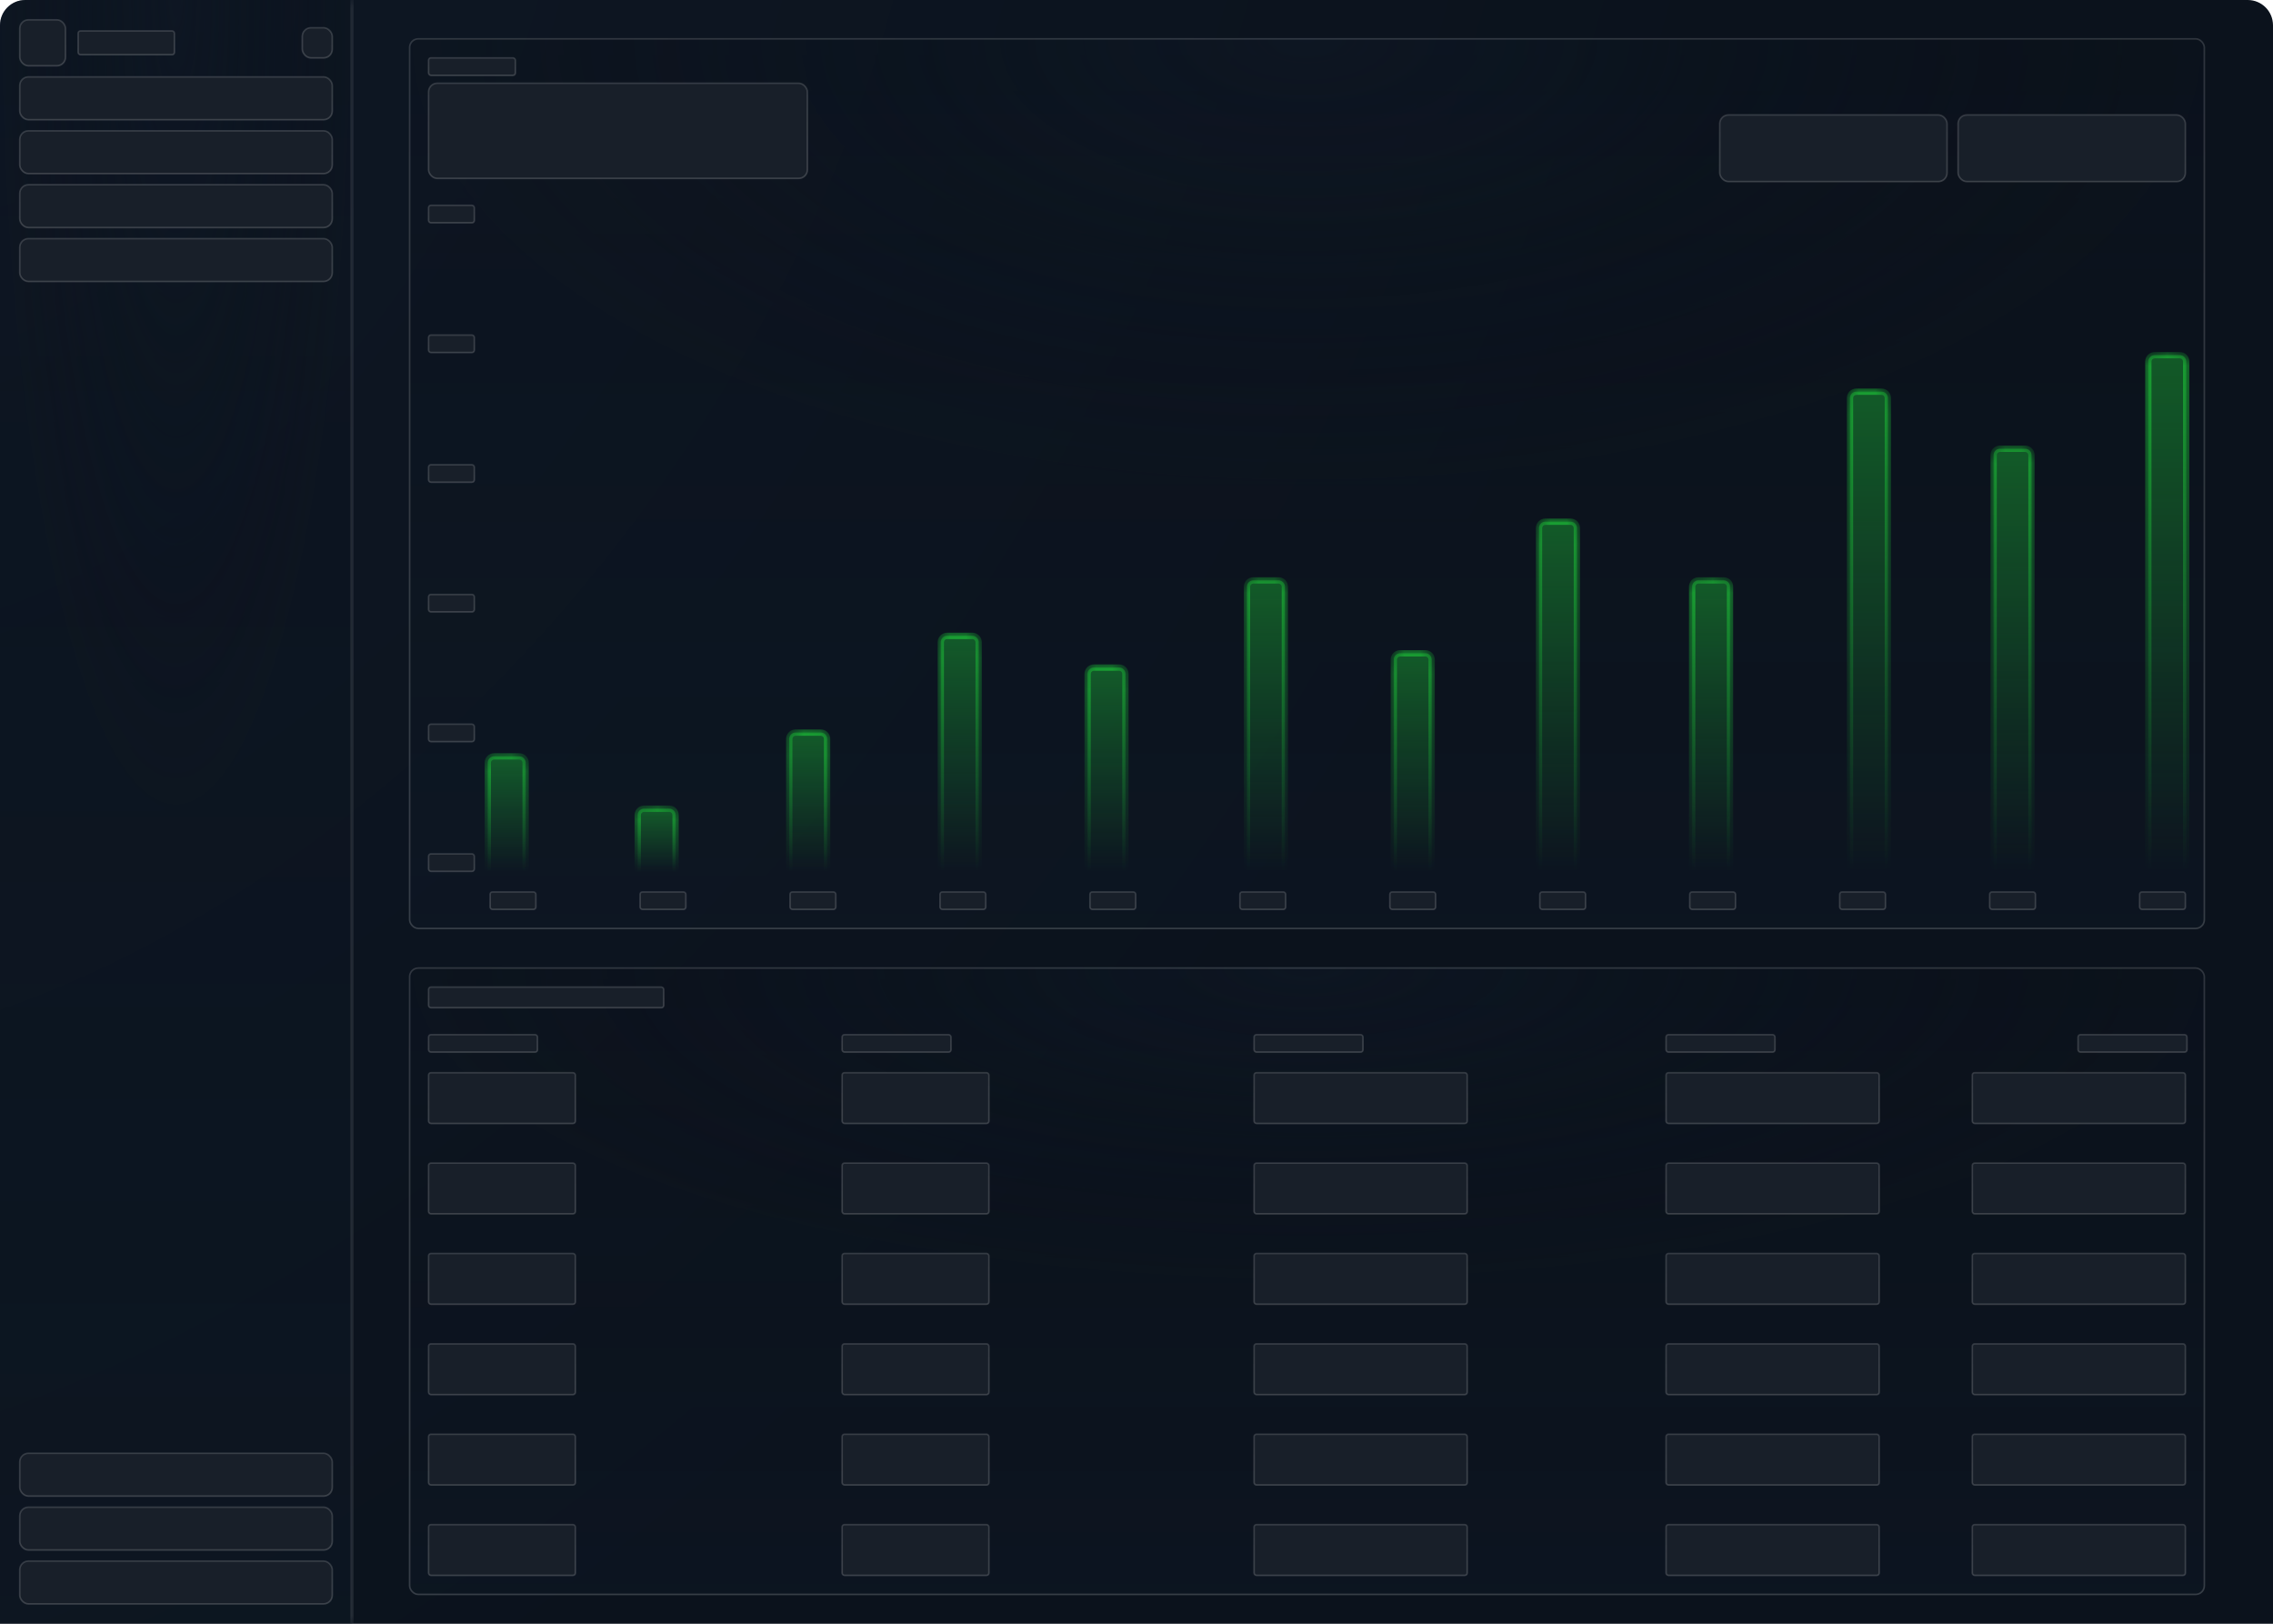 <svg width="140" height="100" viewBox="0 0 140 100" fill="none" xmlns="http://www.w3.org/2000/svg">
<path d="M0 1.556C0 0.696 0.696 0 1.556 0H138.444C139.304 0 140 0.696 140 1.556V100H0V1.556Z" fill="url(#paint0_radial_287_17924)"/>
<g filter="url(#filter0_b_287_17924)">
<mask id="path-2-inside-1_287_17924" fill="white">
<path d="M0 1.556C0 0.696 0.696 0 1.556 0H21.681V100H0V1.556Z"/>
</mask>
<path d="M0 1.556C0 0.696 0.696 0 1.556 0H21.681V100H0V1.556Z" fill="url(#paint1_radial_287_17924)"/>
<path d="M0 1.556C0 0.696 0.696 0 1.556 0H21.681V100H0V1.556Z" fill="url(#paint2_linear_287_17924)" fill-opacity="0.2"/>
<path d="M0 0H21.681H0ZM21.681 100H0H21.681ZM0 100V0V100ZM21.778 0V100H21.583V0H21.778Z" fill="url(#paint3_linear_287_17924)" mask="url(#path-2-inside-1_287_17924)"/>
</g>
<g filter="url(#filter1_b_287_17924)">
<rect x="25.181" y="2.344" width="110.639" height="54.883" rx="0.583" fill="url(#paint4_radial_287_17924)"/>
<rect x="25.181" y="2.344" width="110.639" height="54.883" rx="0.583" fill="url(#paint5_linear_287_17924)" fill-opacity="0.2"/>
<rect x="25.229" y="2.392" width="110.542" height="54.786" rx="0.535" stroke="url(#paint6_linear_287_17924)" stroke-width="0.097"/>
</g>
<g filter="url(#filter2_b_287_17924)">
<rect x="25.181" y="59.57" width="110.639" height="38.672" rx="0.583" fill="url(#paint7_radial_287_17924)"/>
<rect x="25.181" y="59.57" width="110.639" height="38.672" rx="0.583" fill="url(#paint8_linear_287_17924)" fill-opacity="0.2"/>
<rect x="25.229" y="59.619" width="110.542" height="38.575" rx="0.535" stroke="url(#paint9_linear_287_17924)" stroke-width="0.097"/>
</g>
<rect x="1.216" y="1.22" width="2.819" height="2.832" rx="0.535" fill="#181F29" stroke="url(#paint10_linear_287_17924)" stroke-width="0.097"/>
<rect x="1.216" y="4.736" width="19.25" height="2.637" rx="0.535" fill="#181F29" stroke="url(#paint11_linear_287_17924)" stroke-width="0.097"/>
<rect x="26.396" y="3.564" width="5.347" height="1.075" rx="0.146" fill="#181F29" stroke="url(#paint12_linear_287_17924)" stroke-width="0.097"/>
<rect x="26.396" y="5.127" width="23.333" height="5.86" rx="0.535" fill="#181F29" stroke="url(#paint13_linear_287_17924)" stroke-width="0.097"/>
<rect x="120.604" y="7.08" width="14" height="4.102" rx="0.535" fill="#181F29" stroke="url(#paint14_linear_287_17924)" stroke-width="0.097"/>
<rect x="105.924" y="7.08" width="14" height="4.102" rx="0.535" fill="#181F29" stroke="url(#paint15_linear_287_17924)" stroke-width="0.097"/>
<rect x="26.396" y="12.646" width="2.819" height="1.075" rx="0.146" fill="#181F29" stroke="url(#paint16_linear_287_17924)" stroke-width="0.097"/>
<rect x="26.396" y="20.634" width="2.819" height="1.075" rx="0.146" fill="#181F29" stroke="url(#paint17_linear_287_17924)" stroke-width="0.097"/>
<rect x="26.396" y="28.623" width="2.819" height="1.075" rx="0.146" fill="#181F29" stroke="url(#paint18_linear_287_17924)" stroke-width="0.097"/>
<rect x="26.396" y="36.611" width="2.819" height="1.075" rx="0.146" fill="#181F29" stroke="url(#paint19_linear_287_17924)" stroke-width="0.097"/>
<rect x="26.396" y="44.6" width="2.819" height="1.075" rx="0.146" fill="#181F29" stroke="url(#paint20_linear_287_17924)" stroke-width="0.097"/>
<rect x="26.396" y="52.588" width="2.819" height="1.075" rx="0.146" fill="#181F29" stroke="url(#paint21_linear_287_17924)" stroke-width="0.097"/>
<rect x="26.396" y="63.721" width="6.708" height="1.075" rx="0.146" fill="#181F29" stroke="url(#paint22_linear_287_17924)" stroke-width="0.097"/>
<rect x="26.396" y="60.791" width="14.486" height="1.27" rx="0.146" fill="#181F29" stroke="url(#paint23_linear_287_17924)" stroke-width="0.097"/>
<rect x="26.396" y="66.064" width="9.042" height="3.125" rx="0.146" fill="#181F29" stroke="url(#paint24_linear_287_17924)" stroke-width="0.097"/>
<rect x="26.396" y="71.631" width="9.042" height="3.125" rx="0.146" fill="#181F29" stroke="url(#paint25_linear_287_17924)" stroke-width="0.097"/>
<rect x="26.396" y="77.197" width="9.042" height="3.125" rx="0.146" fill="#181F29" stroke="url(#paint26_linear_287_17924)" stroke-width="0.097"/>
<rect x="26.396" y="82.763" width="9.042" height="3.125" rx="0.146" fill="#181F29" stroke="url(#paint27_linear_287_17924)" stroke-width="0.097"/>
<rect x="26.396" y="88.33" width="9.042" height="3.125" rx="0.146" fill="#181F29" stroke="url(#paint28_linear_287_17924)" stroke-width="0.097"/>
<rect x="26.396" y="93.896" width="9.042" height="3.125" rx="0.146" fill="#181F29" stroke="url(#paint29_linear_287_17924)" stroke-width="0.097"/>
<rect x="51.868" y="66.064" width="9.042" height="3.125" rx="0.146" fill="#181F29" stroke="url(#paint30_linear_287_17924)" stroke-width="0.097"/>
<rect x="51.868" y="71.631" width="9.042" height="3.125" rx="0.146" fill="#181F29" stroke="url(#paint31_linear_287_17924)" stroke-width="0.097"/>
<rect x="51.868" y="77.197" width="9.042" height="3.125" rx="0.146" fill="#181F29" stroke="url(#paint32_linear_287_17924)" stroke-width="0.097"/>
<rect x="51.868" y="82.763" width="9.042" height="3.125" rx="0.146" fill="#181F29" stroke="url(#paint33_linear_287_17924)" stroke-width="0.097"/>
<rect x="51.868" y="88.33" width="9.042" height="3.125" rx="0.146" fill="#181F29" stroke="url(#paint34_linear_287_17924)" stroke-width="0.097"/>
<rect x="51.868" y="93.896" width="9.042" height="3.125" rx="0.146" fill="#181F29" stroke="url(#paint35_linear_287_17924)" stroke-width="0.097"/>
<rect x="77.243" y="66.064" width="13.125" height="3.125" rx="0.146" fill="#181F29" stroke="url(#paint36_linear_287_17924)" stroke-width="0.097"/>
<rect x="77.243" y="71.631" width="13.125" height="3.125" rx="0.146" fill="#181F29" stroke="url(#paint37_linear_287_17924)" stroke-width="0.097"/>
<rect x="77.243" y="77.197" width="13.125" height="3.125" rx="0.146" fill="#181F29" stroke="url(#paint38_linear_287_17924)" stroke-width="0.097"/>
<rect x="77.243" y="82.763" width="13.125" height="3.125" rx="0.146" fill="#181F29" stroke="url(#paint39_linear_287_17924)" stroke-width="0.097"/>
<rect x="77.243" y="88.33" width="13.125" height="3.125" rx="0.146" fill="#181F29" stroke="url(#paint40_linear_287_17924)" stroke-width="0.097"/>
<rect x="77.243" y="93.896" width="13.125" height="3.125" rx="0.146" fill="#181F29" stroke="url(#paint41_linear_287_17924)" stroke-width="0.097"/>
<rect x="102.618" y="66.064" width="13.125" height="3.125" rx="0.146" fill="#181F29" stroke="url(#paint42_linear_287_17924)" stroke-width="0.097"/>
<rect x="102.618" y="71.631" width="13.125" height="3.125" rx="0.146" fill="#181F29" stroke="url(#paint43_linear_287_17924)" stroke-width="0.097"/>
<rect x="102.618" y="77.197" width="13.125" height="3.125" rx="0.146" fill="#181F29" stroke="url(#paint44_linear_287_17924)" stroke-width="0.097"/>
<rect x="102.618" y="82.763" width="13.125" height="3.125" rx="0.146" fill="#181F29" stroke="url(#paint45_linear_287_17924)" stroke-width="0.097"/>
<rect x="102.618" y="88.33" width="13.125" height="3.125" rx="0.146" fill="#181F29" stroke="url(#paint46_linear_287_17924)" stroke-width="0.097"/>
<rect x="102.618" y="93.896" width="13.125" height="3.125" rx="0.146" fill="#181F29" stroke="url(#paint47_linear_287_17924)" stroke-width="0.097"/>
<rect x="121.479" y="66.064" width="13.125" height="3.125" rx="0.146" fill="#181F29" stroke="url(#paint48_linear_287_17924)" stroke-width="0.097"/>
<rect x="121.479" y="71.631" width="13.125" height="3.125" rx="0.146" fill="#181F29" stroke="url(#paint49_linear_287_17924)" stroke-width="0.097"/>
<rect x="121.479" y="77.197" width="13.125" height="3.125" rx="0.146" fill="#181F29" stroke="url(#paint50_linear_287_17924)" stroke-width="0.097"/>
<rect x="121.479" y="82.763" width="13.125" height="3.125" rx="0.146" fill="#181F29" stroke="url(#paint51_linear_287_17924)" stroke-width="0.097"/>
<rect x="121.479" y="88.33" width="13.125" height="3.125" rx="0.146" fill="#181F29" stroke="url(#paint52_linear_287_17924)" stroke-width="0.097"/>
<rect x="121.479" y="93.896" width="13.125" height="3.125" rx="0.146" fill="#181F29" stroke="url(#paint53_linear_287_17924)" stroke-width="0.097"/>
<rect x="51.868" y="63.721" width="6.708" height="1.075" rx="0.146" fill="#181F29" stroke="url(#paint54_linear_287_17924)" stroke-width="0.097"/>
<rect x="77.243" y="63.721" width="6.708" height="1.075" rx="0.146" fill="#181F29" stroke="url(#paint55_linear_287_17924)" stroke-width="0.097"/>
<rect x="102.618" y="63.721" width="6.708" height="1.075" rx="0.146" fill="#181F29" stroke="url(#paint56_linear_287_17924)" stroke-width="0.097"/>
<rect x="127.993" y="63.721" width="6.708" height="1.075" rx="0.146" fill="#181F29" stroke="url(#paint57_linear_287_17924)" stroke-width="0.097"/>
<rect x="30.187" y="54.931" width="2.819" height="1.075" rx="0.146" fill="#181F29" stroke="url(#paint58_linear_287_17924)" stroke-width="0.097"/>
<rect x="39.424" y="54.931" width="2.819" height="1.075" rx="0.146" fill="#181F29" stroke="url(#paint59_linear_287_17924)" stroke-width="0.097"/>
<rect x="48.66" y="54.931" width="2.819" height="1.075" rx="0.146" fill="#181F29" stroke="url(#paint60_linear_287_17924)" stroke-width="0.097"/>
<rect x="57.896" y="54.931" width="2.819" height="1.075" rx="0.146" fill="#181F29" stroke="url(#paint61_linear_287_17924)" stroke-width="0.097"/>
<rect x="67.132" y="54.931" width="2.819" height="1.075" rx="0.146" fill="#181F29" stroke="url(#paint62_linear_287_17924)" stroke-width="0.097"/>
<rect x="76.368" y="54.931" width="2.819" height="1.075" rx="0.146" fill="#181F29" stroke="url(#paint63_linear_287_17924)" stroke-width="0.097"/>
<rect x="85.604" y="54.931" width="2.819" height="1.075" rx="0.146" fill="#181F29" stroke="url(#paint64_linear_287_17924)" stroke-width="0.097"/>
<rect x="94.841" y="54.931" width="2.819" height="1.075" rx="0.146" fill="#181F29" stroke="url(#paint65_linear_287_17924)" stroke-width="0.097"/>
<rect x="104.076" y="54.931" width="2.819" height="1.075" rx="0.146" fill="#181F29" stroke="url(#paint66_linear_287_17924)" stroke-width="0.097"/>
<rect x="113.312" y="54.931" width="2.819" height="1.075" rx="0.146" fill="#181F29" stroke="url(#paint67_linear_287_17924)" stroke-width="0.097"/>
<rect x="122.549" y="54.931" width="2.819" height="1.075" rx="0.146" fill="#181F29" stroke="url(#paint68_linear_287_17924)" stroke-width="0.097"/>
<rect x="131.785" y="54.931" width="2.819" height="1.075" rx="0.146" fill="#181F29" stroke="url(#paint69_linear_287_17924)" stroke-width="0.097"/>
<rect x="1.216" y="8.056" width="19.25" height="2.637" rx="0.535" fill="#181F29" stroke="url(#paint70_linear_287_17924)" stroke-width="0.097"/>
<rect x="1.216" y="89.502" width="19.25" height="2.637" rx="0.535" fill="#181F29" stroke="url(#paint71_linear_287_17924)" stroke-width="0.097"/>
<rect x="1.216" y="11.377" width="19.25" height="2.637" rx="0.535" fill="#181F29" stroke="url(#paint72_linear_287_17924)" stroke-width="0.097"/>
<rect x="1.216" y="92.822" width="19.25" height="2.637" rx="0.535" fill="#181F29" stroke="url(#paint73_linear_287_17924)" stroke-width="0.097"/>
<rect x="1.216" y="14.697" width="19.25" height="2.637" rx="0.535" fill="#181F29" stroke="url(#paint74_linear_287_17924)" stroke-width="0.097"/>
<rect x="1.216" y="96.142" width="19.25" height="2.637" rx="0.535" fill="#181F29" stroke="url(#paint75_linear_287_17924)" stroke-width="0.097"/>
<rect x="18.618" y="1.709" width="1.847" height="1.856" rx="0.535" fill="#181F29" stroke="url(#paint76_linear_287_17924)" stroke-width="0.097"/>
<rect x="4.812" y="1.904" width="5.931" height="1.465" rx="0.146" fill="#181F29" stroke="url(#paint77_linear_287_17924)" stroke-width="0.097"/>
<mask id="path-76-inside-2_287_17924" fill="white">
<path d="M30.042 46.971C30.042 46.756 30.216 46.582 30.431 46.582H31.986C32.201 46.582 32.375 46.756 32.375 46.971V53.711H30.042V46.971Z"/>
</mask>
<path d="M30.042 46.971C30.042 46.756 30.216 46.582 30.431 46.582H31.986C32.201 46.582 32.375 46.756 32.375 46.971V53.711H30.042V46.971Z" fill="url(#paint78_linear_287_17924)"/>
<path d="M29.848 46.971C29.848 46.649 30.109 46.388 30.431 46.388H31.986C32.309 46.388 32.57 46.649 32.57 46.971L32.181 46.971C32.181 46.864 32.094 46.776 31.986 46.776H30.431C30.323 46.776 30.236 46.864 30.236 46.971L29.848 46.971ZM32.375 53.711H30.042H32.375ZM29.848 53.711V46.971C29.848 46.649 30.109 46.388 30.431 46.388L30.431 46.776C30.323 46.776 30.236 46.864 30.236 46.971V53.711H29.848ZM31.986 46.388C32.309 46.388 32.57 46.649 32.57 46.971V53.711H32.181V46.971C32.181 46.864 32.094 46.776 31.986 46.776L31.986 46.388Z" fill="url(#paint79_linear_287_17924)" mask="url(#path-76-inside-2_287_17924)"/>
<mask id="path-78-inside-3_287_17924" fill="white">
<path d="M39.278 50.194C39.278 49.979 39.452 49.805 39.667 49.805H41.223C41.438 49.805 41.612 49.979 41.612 50.194V53.711H39.278V50.194Z"/>
</mask>
<path d="M39.278 50.194C39.278 49.979 39.452 49.805 39.667 49.805H41.223C41.438 49.805 41.612 49.979 41.612 50.194V53.711H39.278V50.194Z" fill="url(#paint80_linear_287_17924)"/>
<path d="M39.084 50.194C39.084 49.871 39.345 49.61 39.667 49.61H41.223C41.545 49.61 41.806 49.871 41.806 50.194L41.417 50.194C41.417 50.086 41.33 49.999 41.223 49.999H39.667C39.56 49.999 39.473 50.086 39.473 50.194L39.084 50.194ZM41.612 53.711H39.278H41.612ZM39.084 53.711V50.194C39.084 49.871 39.345 49.61 39.667 49.61L39.667 49.999C39.56 49.999 39.473 50.086 39.473 50.194V53.711H39.084ZM41.223 49.61C41.545 49.61 41.806 49.871 41.806 50.194V53.711H41.417V50.194C41.417 50.086 41.33 49.999 41.223 49.999L41.223 49.61Z" fill="url(#paint81_linear_287_17924)" mask="url(#path-78-inside-3_287_17924)"/>
<mask id="path-80-inside-4_287_17924" fill="white">
<path d="M48.611 45.506C48.611 45.291 48.785 45.117 49 45.117H50.556C50.771 45.117 50.945 45.291 50.945 45.506V53.711H48.611V45.506Z"/>
</mask>
<path d="M48.611 45.506C48.611 45.291 48.785 45.117 49 45.117H50.556C50.771 45.117 50.945 45.291 50.945 45.506V53.711H48.611V45.506Z" fill="url(#paint82_linear_287_17924)"/>
<path d="M48.417 45.506C48.417 45.184 48.678 44.923 49 44.923H50.556C50.878 44.923 51.139 45.184 51.139 45.506L50.75 45.506C50.75 45.399 50.663 45.312 50.556 45.312H49C48.893 45.312 48.806 45.399 48.806 45.506L48.417 45.506ZM50.945 53.711H48.611H50.945ZM48.417 53.711V45.506C48.417 45.184 48.678 44.923 49 44.923L49 45.312C48.893 45.312 48.806 45.399 48.806 45.506V53.711H48.417ZM50.556 44.923C50.878 44.923 51.139 45.184 51.139 45.506V53.711H50.75V45.506C50.75 45.399 50.663 45.312 50.556 45.312L50.556 44.923Z" fill="url(#paint83_linear_287_17924)" mask="url(#path-80-inside-4_287_17924)"/>
<mask id="path-82-inside-5_287_17924" fill="white">
<path d="M57.945 39.549C57.945 39.334 58.119 39.16 58.334 39.16H59.889C60.104 39.16 60.278 39.334 60.278 39.549V53.711H57.945V39.549Z"/>
</mask>
<path d="M57.945 39.549C57.945 39.334 58.119 39.16 58.334 39.16H59.889C60.104 39.16 60.278 39.334 60.278 39.549V53.711H57.945V39.549Z" fill="url(#paint84_linear_287_17924)"/>
<path d="M57.75 39.549C57.75 39.227 58.011 38.966 58.334 38.966H59.889C60.211 38.966 60.473 39.227 60.473 39.549L60.084 39.549C60.084 39.442 59.997 39.355 59.889 39.355H58.334C58.226 39.355 58.139 39.442 58.139 39.549L57.75 39.549ZM60.278 53.711H57.945H60.278ZM57.75 53.711V39.549C57.75 39.227 58.011 38.966 58.334 38.966L58.334 39.355C58.226 39.355 58.139 39.442 58.139 39.549V53.711H57.75ZM59.889 38.966C60.211 38.966 60.473 39.227 60.473 39.549V53.711H60.084V39.549C60.084 39.442 59.997 39.355 59.889 39.355L59.889 38.966Z" fill="url(#paint85_linear_287_17924)" mask="url(#path-82-inside-5_287_17924)"/>
<mask id="path-84-inside-6_287_17924" fill="white">
<path d="M66.986 41.502C66.986 41.287 67.16 41.113 67.375 41.113H68.931C69.146 41.113 69.32 41.287 69.32 41.502V53.711H66.986V41.502Z"/>
</mask>
<path d="M66.986 41.502C66.986 41.287 67.16 41.113 67.375 41.113H68.931C69.146 41.113 69.32 41.287 69.32 41.502V53.711H66.986V41.502Z" fill="url(#paint86_linear_287_17924)"/>
<path d="M66.792 41.502C66.792 41.18 67.053 40.919 67.375 40.919H68.931C69.253 40.919 69.514 41.18 69.514 41.502L69.125 41.502C69.125 41.395 69.038 41.308 68.931 41.308H67.375C67.268 41.308 67.181 41.395 67.181 41.502L66.792 41.502ZM69.32 53.711H66.986H69.32ZM66.792 53.711V41.502C66.792 41.18 67.053 40.919 67.375 40.919L67.375 41.308C67.268 41.308 67.181 41.395 67.181 41.502V53.711H66.792ZM68.931 40.919C69.253 40.919 69.514 41.18 69.514 41.502V53.711H69.125V41.502C69.125 41.395 69.038 41.308 68.931 41.308L68.931 40.919Z" fill="url(#paint87_linear_287_17924)" mask="url(#path-84-inside-6_287_17924)"/>
<mask id="path-86-inside-7_287_17924" fill="white">
<path d="M76.806 36.131C76.806 35.916 76.98 35.742 77.195 35.742H78.75C78.965 35.742 79.139 35.916 79.139 36.131V53.711H76.806V36.131Z"/>
</mask>
<path d="M76.806 36.131C76.806 35.916 76.98 35.742 77.195 35.742H78.75C78.965 35.742 79.139 35.916 79.139 36.131V53.711H76.806V36.131Z" fill="url(#paint88_linear_287_17924)"/>
<path d="M76.611 36.131C76.611 35.809 76.872 35.548 77.195 35.548H78.75C79.072 35.548 79.333 35.809 79.333 36.131L78.945 36.131C78.945 36.024 78.858 35.937 78.75 35.937H77.195C77.087 35.937 77 36.024 77 36.131L76.611 36.131ZM79.139 53.711H76.806H79.139ZM76.611 53.711V36.131C76.611 35.809 76.872 35.548 77.195 35.548L77.195 35.937C77.087 35.937 77 36.024 77 36.131V53.711H76.611ZM78.75 35.548C79.072 35.548 79.333 35.809 79.333 36.131V53.711H78.945V36.131C78.945 36.024 78.858 35.937 78.75 35.937L78.75 35.548Z" fill="url(#paint89_linear_287_17924)" mask="url(#path-86-inside-7_287_17924)"/>
<mask id="path-88-inside-8_287_17924" fill="white">
<path d="M85.848 40.623C85.848 40.408 86.022 40.234 86.237 40.234H87.792C88.007 40.234 88.181 40.408 88.181 40.623V53.711H85.848V40.623Z"/>
</mask>
<path d="M85.848 40.623C85.848 40.408 86.022 40.234 86.237 40.234H87.792C88.007 40.234 88.181 40.408 88.181 40.623V53.711H85.848V40.623Z" fill="url(#paint90_linear_287_17924)"/>
<path d="M85.653 40.623C85.653 40.301 85.914 40.04 86.237 40.04H87.792C88.114 40.04 88.375 40.301 88.375 40.623L87.987 40.623C87.987 40.516 87.9 40.429 87.792 40.429H86.237C86.129 40.429 86.042 40.516 86.042 40.623L85.653 40.623ZM88.181 53.711H85.848H88.181ZM85.653 53.711V40.623C85.653 40.301 85.914 40.04 86.237 40.04L86.237 40.429C86.129 40.429 86.042 40.516 86.042 40.623V53.711H85.653ZM87.792 40.04C88.114 40.04 88.375 40.301 88.375 40.623V53.711H87.987V40.623C87.987 40.516 87.9 40.429 87.792 40.429L87.792 40.04Z" fill="url(#paint91_linear_287_17924)" mask="url(#path-88-inside-8_287_17924)"/>
<mask id="path-90-inside-9_287_17924" fill="white">
<path d="M94.792 32.518C94.792 32.303 94.966 32.129 95.181 32.129H96.736C96.951 32.129 97.125 32.303 97.125 32.518V53.711H94.792V32.518Z"/>
</mask>
<path d="M94.792 32.518C94.792 32.303 94.966 32.129 95.181 32.129H96.736C96.951 32.129 97.125 32.303 97.125 32.518V53.711H94.792V32.518Z" fill="url(#paint92_linear_287_17924)"/>
<path d="M94.597 32.518C94.597 32.196 94.859 31.934 95.181 31.934H96.736C97.059 31.934 97.32 32.196 97.32 32.518L96.931 32.518C96.931 32.41 96.844 32.323 96.736 32.323H95.181C95.073 32.323 94.986 32.41 94.986 32.518L94.597 32.518ZM97.125 53.711H94.792H97.125ZM94.597 53.711V32.518C94.597 32.196 94.859 31.934 95.181 31.934L95.181 32.323C95.073 32.323 94.986 32.41 94.986 32.518V53.711H94.597ZM96.736 31.934C97.059 31.934 97.32 32.196 97.32 32.518V53.711H96.931V32.518C96.931 32.41 96.844 32.323 96.736 32.323L96.736 31.934Z" fill="url(#paint93_linear_287_17924)" mask="url(#path-90-inside-9_287_17924)"/>
<mask id="path-92-inside-10_287_17924" fill="white">
<path d="M104.223 36.131C104.223 35.916 104.397 35.742 104.612 35.742H106.167C106.382 35.742 106.556 35.916 106.556 36.131V53.711H104.223V36.131Z"/>
</mask>
<path d="M104.223 36.131C104.223 35.916 104.397 35.742 104.612 35.742H106.167C106.382 35.742 106.556 35.916 106.556 36.131V53.711H104.223V36.131Z" fill="url(#paint94_linear_287_17924)"/>
<path d="M104.028 36.131C104.028 35.809 104.289 35.548 104.612 35.548H106.167C106.489 35.548 106.75 35.809 106.75 36.131L106.362 36.131C106.362 36.024 106.274 35.937 106.167 35.937H104.612C104.504 35.937 104.417 36.024 104.417 36.131L104.028 36.131ZM106.556 53.711H104.223H106.556ZM104.028 53.711V36.131C104.028 35.809 104.289 35.548 104.612 35.548L104.612 35.937C104.504 35.937 104.417 36.024 104.417 36.131V53.711H104.028ZM106.167 35.548C106.489 35.548 106.75 35.809 106.75 36.131V53.711H106.362V36.131C106.362 36.024 106.274 35.937 106.167 35.937L106.167 35.548Z" fill="url(#paint95_linear_287_17924)" mask="url(#path-92-inside-10_287_17924)"/>
<mask id="path-94-inside-11_287_17924" fill="white">
<path d="M113.945 24.511C113.945 24.296 114.119 24.122 114.334 24.122H115.889C116.104 24.122 116.278 24.296 116.278 24.511V53.711H113.945V24.511Z"/>
</mask>
<path d="M113.945 24.511C113.945 24.296 114.119 24.122 114.334 24.122H115.889C116.104 24.122 116.278 24.296 116.278 24.511V53.711H113.945V24.511Z" fill="url(#paint96_linear_287_17924)"/>
<path d="M113.75 24.511C113.75 24.188 114.012 23.927 114.334 23.927H115.889C116.211 23.927 116.473 24.188 116.473 24.511L116.084 24.511C116.084 24.403 115.997 24.316 115.889 24.316H114.334C114.226 24.316 114.139 24.403 114.139 24.511L113.75 24.511ZM116.278 53.711H113.945H116.278ZM113.75 53.711V24.511C113.75 24.188 114.012 23.927 114.334 23.927L114.334 24.316C114.226 24.316 114.139 24.403 114.139 24.511V53.711H113.75ZM115.889 23.927C116.211 23.927 116.473 24.188 116.473 24.511V53.711H116.084V24.511C116.084 24.403 115.997 24.316 115.889 24.316L115.889 23.927Z" fill="url(#paint97_linear_287_17924)" mask="url(#path-94-inside-11_287_17924)"/>
<mask id="path-96-inside-12_287_17924" fill="white">
<path d="M122.792 28.026C122.792 27.811 122.966 27.637 123.181 27.637H124.736C124.951 27.637 125.125 27.811 125.125 28.026V53.711H122.792V28.026Z"/>
</mask>
<path d="M122.792 28.026C122.792 27.811 122.966 27.637 123.181 27.637H124.736C124.951 27.637 125.125 27.811 125.125 28.026V53.711H122.792V28.026Z" fill="url(#paint98_linear_287_17924)"/>
<path d="M122.598 28.026C122.598 27.704 122.859 27.443 123.181 27.443H124.736C125.059 27.443 125.32 27.704 125.32 28.026L124.931 28.026C124.931 27.919 124.844 27.832 124.736 27.832H123.181C123.073 27.832 122.986 27.919 122.986 28.026L122.598 28.026ZM125.125 53.711H122.792H125.125ZM122.598 53.711V28.026C122.598 27.704 122.859 27.443 123.181 27.443L123.181 27.832C123.073 27.832 122.986 27.919 122.986 28.026V53.711H122.598ZM124.736 27.443C125.059 27.443 125.32 27.704 125.32 28.026V53.711H124.931V28.026C124.931 27.919 124.844 27.832 124.736 27.832L124.736 27.443Z" fill="url(#paint99_linear_287_17924)" mask="url(#path-96-inside-12_287_17924)"/>
<mask id="path-98-inside-13_287_17924" fill="white">
<path d="M132.32 22.264C132.32 22.049 132.494 21.875 132.709 21.875H134.264C134.479 21.875 134.653 22.049 134.653 22.264V53.711H132.32V22.264Z"/>
</mask>
<path d="M132.32 22.264C132.32 22.049 132.494 21.875 132.709 21.875H134.264C134.479 21.875 134.653 22.049 134.653 22.264V53.711H132.32V22.264Z" fill="url(#paint100_linear_287_17924)"/>
<path d="M132.125 22.264C132.125 21.942 132.387 21.681 132.709 21.681H134.264C134.586 21.681 134.848 21.942 134.848 22.264L134.459 22.264C134.459 22.157 134.372 22.069 134.264 22.069H132.709C132.601 22.069 132.514 22.157 132.514 22.264L132.125 22.264ZM134.653 53.711H132.32H134.653ZM132.125 53.711V22.264C132.125 21.942 132.387 21.681 132.709 21.681L132.709 22.069C132.601 22.069 132.514 22.157 132.514 22.264V53.711H132.125ZM134.264 21.681C134.586 21.681 134.848 21.942 134.848 22.264V53.711H134.459V22.264C134.459 22.157 134.372 22.069 134.264 22.069L134.264 21.681Z" fill="url(#paint101_linear_287_17924)" mask="url(#path-98-inside-13_287_17924)"/>
<defs>
<filter id="filter0_b_287_17924" x="-1.556" y="-1.556" width="24.792" height="103.111" filterUnits="userSpaceOnUse" color-interpolation-filters="sRGB">
<feFlood flood-opacity="0" result="BackgroundImageFix"/>
<feGaussianBlur in="BackgroundImageFix" stdDeviation="0.778"/>
<feComposite in2="SourceAlpha" operator="in" result="effect1_backgroundBlur_287_17924"/>
<feBlend mode="normal" in="SourceGraphic" in2="effect1_backgroundBlur_287_17924" result="shape"/>
</filter>
<filter id="filter1_b_287_17924" x="23.625" y="0.788" width="113.75" height="57.994" filterUnits="userSpaceOnUse" color-interpolation-filters="sRGB">
<feFlood flood-opacity="0" result="BackgroundImageFix"/>
<feGaussianBlur in="BackgroundImageFix" stdDeviation="0.778"/>
<feComposite in2="SourceAlpha" operator="in" result="effect1_backgroundBlur_287_17924"/>
<feBlend mode="normal" in="SourceGraphic" in2="effect1_backgroundBlur_287_17924" result="shape"/>
</filter>
<filter id="filter2_b_287_17924" x="23.625" y="58.015" width="113.75" height="41.783" filterUnits="userSpaceOnUse" color-interpolation-filters="sRGB">
<feFlood flood-opacity="0" result="BackgroundImageFix"/>
<feGaussianBlur in="BackgroundImageFix" stdDeviation="0.778"/>
<feComposite in2="SourceAlpha" operator="in" result="effect1_backgroundBlur_287_17924"/>
<feBlend mode="normal" in="SourceGraphic" in2="effect1_backgroundBlur_287_17924" result="shape"/>
</filter>
<radialGradient id="paint0_radial_287_17924" cx="0" cy="0" r="1" gradientUnits="userSpaceOnUse" gradientTransform="rotate(35.633) scale(100.659 141.756)">
<stop stop-color="#0E1724"/>
<stop offset="1" stop-color="#0B121C"/>
</radialGradient>
<radialGradient id="paint1_radial_287_17924" cx="0" cy="0" r="1" gradientUnits="userSpaceOnUse" gradientTransform="translate(10.84) rotate(90) scale(50 10.84)">
<stop stop-color="#0E1724" stop-opacity="0.8"/>
<stop offset="1" stop-color="#090F17" stop-opacity="0.16"/>
</radialGradient>
<linearGradient id="paint2_linear_287_17924" x1="10.84" y1="0" x2="10.84" y2="100" gradientUnits="userSpaceOnUse">
<stop stop-color="#0D141F" stop-opacity="0.51"/>
<stop offset="1" stop-color="#142133"/>
</linearGradient>
<linearGradient id="paint3_linear_287_17924" x1="10.84" y1="0" x2="10.84" y2="100" gradientUnits="userSpaceOnUse">
<stop stop-color="#FAFAFA" stop-opacity="0.15"/>
<stop offset="1" stop-color="#DDDCDC" stop-opacity="0.2"/>
</linearGradient>
<radialGradient id="paint4_radial_287_17924" cx="0" cy="0" r="1" gradientUnits="userSpaceOnUse" gradientTransform="translate(80.5 2.344) rotate(90) scale(27.441 55.319)">
<stop stop-color="#0E1724" stop-opacity="0.8"/>
<stop offset="1" stop-color="#090F17" stop-opacity="0.16"/>
</radialGradient>
<linearGradient id="paint5_linear_287_17924" x1="80.5" y1="2.344" x2="80.5" y2="57.227" gradientUnits="userSpaceOnUse">
<stop stop-color="#0D141F" stop-opacity="0.51"/>
<stop offset="1" stop-color="#142133"/>
</linearGradient>
<linearGradient id="paint6_linear_287_17924" x1="80.5" y1="2.344" x2="80.5" y2="57.227" gradientUnits="userSpaceOnUse">
<stop stop-color="#FAFAFA" stop-opacity="0.15"/>
<stop offset="1" stop-color="#DDDCDC" stop-opacity="0.2"/>
</linearGradient>
<radialGradient id="paint7_radial_287_17924" cx="0" cy="0" r="1" gradientUnits="userSpaceOnUse" gradientTransform="translate(80.5 59.57) rotate(90) scale(19.336 55.319)">
<stop stop-color="#0E1724" stop-opacity="0.8"/>
<stop offset="1" stop-color="#090F17" stop-opacity="0.16"/>
</radialGradient>
<linearGradient id="paint8_linear_287_17924" x1="80.5" y1="59.57" x2="80.5" y2="98.242" gradientUnits="userSpaceOnUse">
<stop stop-color="#0D141F" stop-opacity="0.51"/>
<stop offset="1" stop-color="#142133"/>
</linearGradient>
<linearGradient id="paint9_linear_287_17924" x1="80.5" y1="59.57" x2="80.5" y2="98.242" gradientUnits="userSpaceOnUse">
<stop stop-color="#FAFAFA" stop-opacity="0.15"/>
<stop offset="1" stop-color="#DDDCDC" stop-opacity="0.2"/>
</linearGradient>
<linearGradient id="paint10_linear_287_17924" x1="2.625" y1="1.172" x2="2.625" y2="4.102" gradientUnits="userSpaceOnUse">
<stop stop-color="#FAFAFA" stop-opacity="0.15"/>
<stop offset="1" stop-color="#DDDCDC" stop-opacity="0.2"/>
</linearGradient>
<linearGradient id="paint11_linear_287_17924" x1="10.841" y1="4.688" x2="10.841" y2="7.422" gradientUnits="userSpaceOnUse">
<stop stop-color="#FAFAFA" stop-opacity="0.15"/>
<stop offset="1" stop-color="#DDDCDC" stop-opacity="0.2"/>
</linearGradient>
<linearGradient id="paint12_linear_287_17924" x1="29.069" y1="3.516" x2="29.069" y2="4.688" gradientUnits="userSpaceOnUse">
<stop stop-color="#FAFAFA" stop-opacity="0.15"/>
<stop offset="1" stop-color="#DDDCDC" stop-opacity="0.2"/>
</linearGradient>
<linearGradient id="paint13_linear_287_17924" x1="38.062" y1="5.078" x2="38.062" y2="11.035" gradientUnits="userSpaceOnUse">
<stop stop-color="#FAFAFA" stop-opacity="0.15"/>
<stop offset="1" stop-color="#DDDCDC" stop-opacity="0.2"/>
</linearGradient>
<linearGradient id="paint14_linear_287_17924" x1="127.604" y1="7.031" x2="127.604" y2="11.23" gradientUnits="userSpaceOnUse">
<stop stop-color="#FAFAFA" stop-opacity="0.15"/>
<stop offset="1" stop-color="#DDDCDC" stop-opacity="0.2"/>
</linearGradient>
<linearGradient id="paint15_linear_287_17924" x1="112.924" y1="7.031" x2="112.924" y2="11.23" gradientUnits="userSpaceOnUse">
<stop stop-color="#FAFAFA" stop-opacity="0.15"/>
<stop offset="1" stop-color="#DDDCDC" stop-opacity="0.2"/>
</linearGradient>
<linearGradient id="paint16_linear_287_17924" x1="27.805" y1="12.598" x2="27.805" y2="13.77" gradientUnits="userSpaceOnUse">
<stop stop-color="#FAFAFA" stop-opacity="0.15"/>
<stop offset="1" stop-color="#DDDCDC" stop-opacity="0.2"/>
</linearGradient>
<linearGradient id="paint17_linear_287_17924" x1="27.805" y1="20.586" x2="27.805" y2="21.758" gradientUnits="userSpaceOnUse">
<stop stop-color="#FAFAFA" stop-opacity="0.15"/>
<stop offset="1" stop-color="#DDDCDC" stop-opacity="0.2"/>
</linearGradient>
<linearGradient id="paint18_linear_287_17924" x1="27.805" y1="28.574" x2="27.805" y2="29.746" gradientUnits="userSpaceOnUse">
<stop stop-color="#FAFAFA" stop-opacity="0.15"/>
<stop offset="1" stop-color="#DDDCDC" stop-opacity="0.2"/>
</linearGradient>
<linearGradient id="paint19_linear_287_17924" x1="27.805" y1="36.562" x2="27.805" y2="37.734" gradientUnits="userSpaceOnUse">
<stop stop-color="#FAFAFA" stop-opacity="0.15"/>
<stop offset="1" stop-color="#DDDCDC" stop-opacity="0.2"/>
</linearGradient>
<linearGradient id="paint20_linear_287_17924" x1="27.805" y1="44.551" x2="27.805" y2="45.723" gradientUnits="userSpaceOnUse">
<stop stop-color="#FAFAFA" stop-opacity="0.15"/>
<stop offset="1" stop-color="#DDDCDC" stop-opacity="0.2"/>
</linearGradient>
<linearGradient id="paint21_linear_287_17924" x1="27.805" y1="52.539" x2="27.805" y2="53.711" gradientUnits="userSpaceOnUse">
<stop stop-color="#FAFAFA" stop-opacity="0.15"/>
<stop offset="1" stop-color="#DDDCDC" stop-opacity="0.2"/>
</linearGradient>
<linearGradient id="paint22_linear_287_17924" x1="29.75" y1="63.672" x2="29.75" y2="64.844" gradientUnits="userSpaceOnUse">
<stop stop-color="#FAFAFA" stop-opacity="0.15"/>
<stop offset="1" stop-color="#DDDCDC" stop-opacity="0.2"/>
</linearGradient>
<linearGradient id="paint23_linear_287_17924" x1="33.639" y1="60.742" x2="33.639" y2="62.109" gradientUnits="userSpaceOnUse">
<stop stop-color="#FAFAFA" stop-opacity="0.15"/>
<stop offset="1" stop-color="#DDDCDC" stop-opacity="0.2"/>
</linearGradient>
<linearGradient id="paint24_linear_287_17924" x1="30.917" y1="66.016" x2="30.917" y2="69.238" gradientUnits="userSpaceOnUse">
<stop stop-color="#FAFAFA" stop-opacity="0.15"/>
<stop offset="1" stop-color="#DDDCDC" stop-opacity="0.2"/>
</linearGradient>
<linearGradient id="paint25_linear_287_17924" x1="30.917" y1="71.582" x2="30.917" y2="74.805" gradientUnits="userSpaceOnUse">
<stop stop-color="#FAFAFA" stop-opacity="0.15"/>
<stop offset="1" stop-color="#DDDCDC" stop-opacity="0.2"/>
</linearGradient>
<linearGradient id="paint26_linear_287_17924" x1="30.917" y1="77.148" x2="30.917" y2="80.371" gradientUnits="userSpaceOnUse">
<stop stop-color="#FAFAFA" stop-opacity="0.15"/>
<stop offset="1" stop-color="#DDDCDC" stop-opacity="0.2"/>
</linearGradient>
<linearGradient id="paint27_linear_287_17924" x1="30.917" y1="82.715" x2="30.917" y2="85.938" gradientUnits="userSpaceOnUse">
<stop stop-color="#FAFAFA" stop-opacity="0.15"/>
<stop offset="1" stop-color="#DDDCDC" stop-opacity="0.2"/>
</linearGradient>
<linearGradient id="paint28_linear_287_17924" x1="30.917" y1="88.281" x2="30.917" y2="91.504" gradientUnits="userSpaceOnUse">
<stop stop-color="#FAFAFA" stop-opacity="0.15"/>
<stop offset="1" stop-color="#DDDCDC" stop-opacity="0.2"/>
</linearGradient>
<linearGradient id="paint29_linear_287_17924" x1="30.917" y1="93.848" x2="30.917" y2="97.07" gradientUnits="userSpaceOnUse">
<stop stop-color="#FAFAFA" stop-opacity="0.15"/>
<stop offset="1" stop-color="#DDDCDC" stop-opacity="0.2"/>
</linearGradient>
<linearGradient id="paint30_linear_287_17924" x1="56.389" y1="66.016" x2="56.389" y2="69.238" gradientUnits="userSpaceOnUse">
<stop stop-color="#FAFAFA" stop-opacity="0.15"/>
<stop offset="1" stop-color="#DDDCDC" stop-opacity="0.2"/>
</linearGradient>
<linearGradient id="paint31_linear_287_17924" x1="56.389" y1="71.582" x2="56.389" y2="74.805" gradientUnits="userSpaceOnUse">
<stop stop-color="#FAFAFA" stop-opacity="0.15"/>
<stop offset="1" stop-color="#DDDCDC" stop-opacity="0.2"/>
</linearGradient>
<linearGradient id="paint32_linear_287_17924" x1="56.389" y1="77.148" x2="56.389" y2="80.371" gradientUnits="userSpaceOnUse">
<stop stop-color="#FAFAFA" stop-opacity="0.15"/>
<stop offset="1" stop-color="#DDDCDC" stop-opacity="0.2"/>
</linearGradient>
<linearGradient id="paint33_linear_287_17924" x1="56.389" y1="82.715" x2="56.389" y2="85.938" gradientUnits="userSpaceOnUse">
<stop stop-color="#FAFAFA" stop-opacity="0.15"/>
<stop offset="1" stop-color="#DDDCDC" stop-opacity="0.2"/>
</linearGradient>
<linearGradient id="paint34_linear_287_17924" x1="56.389" y1="88.281" x2="56.389" y2="91.504" gradientUnits="userSpaceOnUse">
<stop stop-color="#FAFAFA" stop-opacity="0.15"/>
<stop offset="1" stop-color="#DDDCDC" stop-opacity="0.2"/>
</linearGradient>
<linearGradient id="paint35_linear_287_17924" x1="56.389" y1="93.848" x2="56.389" y2="97.07" gradientUnits="userSpaceOnUse">
<stop stop-color="#FAFAFA" stop-opacity="0.15"/>
<stop offset="1" stop-color="#DDDCDC" stop-opacity="0.2"/>
</linearGradient>
<linearGradient id="paint36_linear_287_17924" x1="83.805" y1="66.016" x2="83.805" y2="69.238" gradientUnits="userSpaceOnUse">
<stop stop-color="#FAFAFA" stop-opacity="0.15"/>
<stop offset="1" stop-color="#DDDCDC" stop-opacity="0.2"/>
</linearGradient>
<linearGradient id="paint37_linear_287_17924" x1="83.805" y1="71.582" x2="83.805" y2="74.805" gradientUnits="userSpaceOnUse">
<stop stop-color="#FAFAFA" stop-opacity="0.15"/>
<stop offset="1" stop-color="#DDDCDC" stop-opacity="0.2"/>
</linearGradient>
<linearGradient id="paint38_linear_287_17924" x1="83.805" y1="77.148" x2="83.805" y2="80.371" gradientUnits="userSpaceOnUse">
<stop stop-color="#FAFAFA" stop-opacity="0.15"/>
<stop offset="1" stop-color="#DDDCDC" stop-opacity="0.2"/>
</linearGradient>
<linearGradient id="paint39_linear_287_17924" x1="83.805" y1="82.715" x2="83.805" y2="85.938" gradientUnits="userSpaceOnUse">
<stop stop-color="#FAFAFA" stop-opacity="0.15"/>
<stop offset="1" stop-color="#DDDCDC" stop-opacity="0.2"/>
</linearGradient>
<linearGradient id="paint40_linear_287_17924" x1="83.805" y1="88.281" x2="83.805" y2="91.504" gradientUnits="userSpaceOnUse">
<stop stop-color="#FAFAFA" stop-opacity="0.15"/>
<stop offset="1" stop-color="#DDDCDC" stop-opacity="0.2"/>
</linearGradient>
<linearGradient id="paint41_linear_287_17924" x1="83.805" y1="93.848" x2="83.805" y2="97.07" gradientUnits="userSpaceOnUse">
<stop stop-color="#FAFAFA" stop-opacity="0.15"/>
<stop offset="1" stop-color="#DDDCDC" stop-opacity="0.2"/>
</linearGradient>
<linearGradient id="paint42_linear_287_17924" x1="109.18" y1="66.016" x2="109.18" y2="69.238" gradientUnits="userSpaceOnUse">
<stop stop-color="#FAFAFA" stop-opacity="0.15"/>
<stop offset="1" stop-color="#DDDCDC" stop-opacity="0.2"/>
</linearGradient>
<linearGradient id="paint43_linear_287_17924" x1="109.18" y1="71.582" x2="109.18" y2="74.805" gradientUnits="userSpaceOnUse">
<stop stop-color="#FAFAFA" stop-opacity="0.15"/>
<stop offset="1" stop-color="#DDDCDC" stop-opacity="0.2"/>
</linearGradient>
<linearGradient id="paint44_linear_287_17924" x1="109.18" y1="77.148" x2="109.18" y2="80.371" gradientUnits="userSpaceOnUse">
<stop stop-color="#FAFAFA" stop-opacity="0.15"/>
<stop offset="1" stop-color="#DDDCDC" stop-opacity="0.2"/>
</linearGradient>
<linearGradient id="paint45_linear_287_17924" x1="109.18" y1="82.715" x2="109.18" y2="85.938" gradientUnits="userSpaceOnUse">
<stop stop-color="#FAFAFA" stop-opacity="0.15"/>
<stop offset="1" stop-color="#DDDCDC" stop-opacity="0.2"/>
</linearGradient>
<linearGradient id="paint46_linear_287_17924" x1="109.18" y1="88.281" x2="109.18" y2="91.504" gradientUnits="userSpaceOnUse">
<stop stop-color="#FAFAFA" stop-opacity="0.15"/>
<stop offset="1" stop-color="#DDDCDC" stop-opacity="0.2"/>
</linearGradient>
<linearGradient id="paint47_linear_287_17924" x1="109.18" y1="93.848" x2="109.18" y2="97.07" gradientUnits="userSpaceOnUse">
<stop stop-color="#FAFAFA" stop-opacity="0.15"/>
<stop offset="1" stop-color="#DDDCDC" stop-opacity="0.2"/>
</linearGradient>
<linearGradient id="paint48_linear_287_17924" x1="128.042" y1="66.016" x2="128.042" y2="69.238" gradientUnits="userSpaceOnUse">
<stop stop-color="#FAFAFA" stop-opacity="0.15"/>
<stop offset="1" stop-color="#DDDCDC" stop-opacity="0.2"/>
</linearGradient>
<linearGradient id="paint49_linear_287_17924" x1="128.042" y1="71.582" x2="128.042" y2="74.805" gradientUnits="userSpaceOnUse">
<stop stop-color="#FAFAFA" stop-opacity="0.15"/>
<stop offset="1" stop-color="#DDDCDC" stop-opacity="0.2"/>
</linearGradient>
<linearGradient id="paint50_linear_287_17924" x1="128.042" y1="77.148" x2="128.042" y2="80.371" gradientUnits="userSpaceOnUse">
<stop stop-color="#FAFAFA" stop-opacity="0.15"/>
<stop offset="1" stop-color="#DDDCDC" stop-opacity="0.2"/>
</linearGradient>
<linearGradient id="paint51_linear_287_17924" x1="128.042" y1="82.715" x2="128.042" y2="85.938" gradientUnits="userSpaceOnUse">
<stop stop-color="#FAFAFA" stop-opacity="0.15"/>
<stop offset="1" stop-color="#DDDCDC" stop-opacity="0.2"/>
</linearGradient>
<linearGradient id="paint52_linear_287_17924" x1="128.042" y1="88.281" x2="128.042" y2="91.504" gradientUnits="userSpaceOnUse">
<stop stop-color="#FAFAFA" stop-opacity="0.15"/>
<stop offset="1" stop-color="#DDDCDC" stop-opacity="0.2"/>
</linearGradient>
<linearGradient id="paint53_linear_287_17924" x1="128.042" y1="93.848" x2="128.042" y2="97.07" gradientUnits="userSpaceOnUse">
<stop stop-color="#FAFAFA" stop-opacity="0.15"/>
<stop offset="1" stop-color="#DDDCDC" stop-opacity="0.2"/>
</linearGradient>
<linearGradient id="paint54_linear_287_17924" x1="55.222" y1="63.672" x2="55.222" y2="64.844" gradientUnits="userSpaceOnUse">
<stop stop-color="#FAFAFA" stop-opacity="0.15"/>
<stop offset="1" stop-color="#DDDCDC" stop-opacity="0.2"/>
</linearGradient>
<linearGradient id="paint55_linear_287_17924" x1="80.597" y1="63.672" x2="80.597" y2="64.844" gradientUnits="userSpaceOnUse">
<stop stop-color="#FAFAFA" stop-opacity="0.15"/>
<stop offset="1" stop-color="#DDDCDC" stop-opacity="0.2"/>
</linearGradient>
<linearGradient id="paint56_linear_287_17924" x1="105.972" y1="63.672" x2="105.972" y2="64.844" gradientUnits="userSpaceOnUse">
<stop stop-color="#FAFAFA" stop-opacity="0.15"/>
<stop offset="1" stop-color="#DDDCDC" stop-opacity="0.2"/>
</linearGradient>
<linearGradient id="paint57_linear_287_17924" x1="131.347" y1="63.672" x2="131.347" y2="64.844" gradientUnits="userSpaceOnUse">
<stop stop-color="#FAFAFA" stop-opacity="0.15"/>
<stop offset="1" stop-color="#DDDCDC" stop-opacity="0.2"/>
</linearGradient>
<linearGradient id="paint58_linear_287_17924" x1="31.597" y1="54.883" x2="31.597" y2="56.055" gradientUnits="userSpaceOnUse">
<stop stop-color="#FAFAFA" stop-opacity="0.15"/>
<stop offset="1" stop-color="#DDDCDC" stop-opacity="0.2"/>
</linearGradient>
<linearGradient id="paint59_linear_287_17924" x1="40.833" y1="54.883" x2="40.833" y2="56.055" gradientUnits="userSpaceOnUse">
<stop stop-color="#FAFAFA" stop-opacity="0.15"/>
<stop offset="1" stop-color="#DDDCDC" stop-opacity="0.2"/>
</linearGradient>
<linearGradient id="paint60_linear_287_17924" x1="50.07" y1="54.883" x2="50.07" y2="56.055" gradientUnits="userSpaceOnUse">
<stop stop-color="#FAFAFA" stop-opacity="0.15"/>
<stop offset="1" stop-color="#DDDCDC" stop-opacity="0.2"/>
</linearGradient>
<linearGradient id="paint61_linear_287_17924" x1="59.306" y1="54.883" x2="59.306" y2="56.055" gradientUnits="userSpaceOnUse">
<stop stop-color="#FAFAFA" stop-opacity="0.15"/>
<stop offset="1" stop-color="#DDDCDC" stop-opacity="0.2"/>
</linearGradient>
<linearGradient id="paint62_linear_287_17924" x1="68.541" y1="54.883" x2="68.541" y2="56.055" gradientUnits="userSpaceOnUse">
<stop stop-color="#FAFAFA" stop-opacity="0.15"/>
<stop offset="1" stop-color="#DDDCDC" stop-opacity="0.2"/>
</linearGradient>
<linearGradient id="paint63_linear_287_17924" x1="77.778" y1="54.883" x2="77.778" y2="56.055" gradientUnits="userSpaceOnUse">
<stop stop-color="#FAFAFA" stop-opacity="0.15"/>
<stop offset="1" stop-color="#DDDCDC" stop-opacity="0.2"/>
</linearGradient>
<linearGradient id="paint64_linear_287_17924" x1="87.014" y1="54.883" x2="87.014" y2="56.055" gradientUnits="userSpaceOnUse">
<stop stop-color="#FAFAFA" stop-opacity="0.15"/>
<stop offset="1" stop-color="#DDDCDC" stop-opacity="0.2"/>
</linearGradient>
<linearGradient id="paint65_linear_287_17924" x1="96.25" y1="54.883" x2="96.25" y2="56.055" gradientUnits="userSpaceOnUse">
<stop stop-color="#FAFAFA" stop-opacity="0.15"/>
<stop offset="1" stop-color="#DDDCDC" stop-opacity="0.2"/>
</linearGradient>
<linearGradient id="paint66_linear_287_17924" x1="105.486" y1="54.883" x2="105.486" y2="56.055" gradientUnits="userSpaceOnUse">
<stop stop-color="#FAFAFA" stop-opacity="0.15"/>
<stop offset="1" stop-color="#DDDCDC" stop-opacity="0.2"/>
</linearGradient>
<linearGradient id="paint67_linear_287_17924" x1="114.722" y1="54.883" x2="114.722" y2="56.055" gradientUnits="userSpaceOnUse">
<stop stop-color="#FAFAFA" stop-opacity="0.15"/>
<stop offset="1" stop-color="#DDDCDC" stop-opacity="0.2"/>
</linearGradient>
<linearGradient id="paint68_linear_287_17924" x1="123.958" y1="54.883" x2="123.958" y2="56.055" gradientUnits="userSpaceOnUse">
<stop stop-color="#FAFAFA" stop-opacity="0.15"/>
<stop offset="1" stop-color="#DDDCDC" stop-opacity="0.2"/>
</linearGradient>
<linearGradient id="paint69_linear_287_17924" x1="133.195" y1="54.883" x2="133.195" y2="56.055" gradientUnits="userSpaceOnUse">
<stop stop-color="#FAFAFA" stop-opacity="0.15"/>
<stop offset="1" stop-color="#DDDCDC" stop-opacity="0.2"/>
</linearGradient>
<linearGradient id="paint70_linear_287_17924" x1="10.841" y1="8.008" x2="10.841" y2="10.742" gradientUnits="userSpaceOnUse">
<stop stop-color="#FAFAFA" stop-opacity="0.15"/>
<stop offset="1" stop-color="#DDDCDC" stop-opacity="0.2"/>
</linearGradient>
<linearGradient id="paint71_linear_287_17924" x1="10.841" y1="89.453" x2="10.841" y2="92.188" gradientUnits="userSpaceOnUse">
<stop stop-color="#FAFAFA" stop-opacity="0.15"/>
<stop offset="1" stop-color="#DDDCDC" stop-opacity="0.2"/>
</linearGradient>
<linearGradient id="paint72_linear_287_17924" x1="10.841" y1="11.328" x2="10.841" y2="14.062" gradientUnits="userSpaceOnUse">
<stop stop-color="#FAFAFA" stop-opacity="0.15"/>
<stop offset="1" stop-color="#DDDCDC" stop-opacity="0.2"/>
</linearGradient>
<linearGradient id="paint73_linear_287_17924" x1="10.841" y1="92.773" x2="10.841" y2="95.508" gradientUnits="userSpaceOnUse">
<stop stop-color="#FAFAFA" stop-opacity="0.15"/>
<stop offset="1" stop-color="#DDDCDC" stop-opacity="0.2"/>
</linearGradient>
<linearGradient id="paint74_linear_287_17924" x1="10.841" y1="14.648" x2="10.841" y2="17.383" gradientUnits="userSpaceOnUse">
<stop stop-color="#FAFAFA" stop-opacity="0.15"/>
<stop offset="1" stop-color="#DDDCDC" stop-opacity="0.2"/>
</linearGradient>
<linearGradient id="paint75_linear_287_17924" x1="10.841" y1="96.094" x2="10.841" y2="98.828" gradientUnits="userSpaceOnUse">
<stop stop-color="#FAFAFA" stop-opacity="0.15"/>
<stop offset="1" stop-color="#DDDCDC" stop-opacity="0.2"/>
</linearGradient>
<linearGradient id="paint76_linear_287_17924" x1="19.542" y1="1.66" x2="19.542" y2="3.613" gradientUnits="userSpaceOnUse">
<stop stop-color="#FAFAFA" stop-opacity="0.15"/>
<stop offset="1" stop-color="#DDDCDC" stop-opacity="0.2"/>
</linearGradient>
<linearGradient id="paint77_linear_287_17924" x1="7.778" y1="1.855" x2="7.778" y2="3.418" gradientUnits="userSpaceOnUse">
<stop stop-color="#FAFAFA" stop-opacity="0.15"/>
<stop offset="1" stop-color="#DDDCDC" stop-opacity="0.2"/>
</linearGradient>
<linearGradient id="paint78_linear_287_17924" x1="31.209" y1="46.582" x2="31.209" y2="53.711" gradientUnits="userSpaceOnUse">
<stop stop-color="#1DC538" stop-opacity="0.4"/>
<stop offset="1" stop-color="#1DC538" stop-opacity="0"/>
</linearGradient>
<linearGradient id="paint79_linear_287_17924" x1="31.209" y1="46.582" x2="31.209" y2="53.711" gradientUnits="userSpaceOnUse">
<stop stop-color="#1DC538"/>
<stop offset="1" stop-color="#1DC538" stop-opacity="0"/>
</linearGradient>
<linearGradient id="paint80_linear_287_17924" x1="40.445" y1="49.805" x2="40.445" y2="53.711" gradientUnits="userSpaceOnUse">
<stop stop-color="#1DC538" stop-opacity="0.4"/>
<stop offset="1" stop-color="#1DC538" stop-opacity="0"/>
</linearGradient>
<linearGradient id="paint81_linear_287_17924" x1="40.445" y1="49.805" x2="40.445" y2="53.711" gradientUnits="userSpaceOnUse">
<stop stop-color="#1DC538"/>
<stop offset="1" stop-color="#1DC538" stop-opacity="0"/>
</linearGradient>
<linearGradient id="paint82_linear_287_17924" x1="49.778" y1="45.117" x2="49.778" y2="53.711" gradientUnits="userSpaceOnUse">
<stop stop-color="#1DC538" stop-opacity="0.4"/>
<stop offset="1" stop-color="#1DC538" stop-opacity="0"/>
</linearGradient>
<linearGradient id="paint83_linear_287_17924" x1="49.778" y1="45.117" x2="49.778" y2="53.711" gradientUnits="userSpaceOnUse">
<stop stop-color="#1DC538"/>
<stop offset="1" stop-color="#1DC538" stop-opacity="0"/>
</linearGradient>
<linearGradient id="paint84_linear_287_17924" x1="59.111" y1="39.16" x2="59.111" y2="53.711" gradientUnits="userSpaceOnUse">
<stop stop-color="#1DC538" stop-opacity="0.4"/>
<stop offset="1" stop-color="#1DC538" stop-opacity="0"/>
</linearGradient>
<linearGradient id="paint85_linear_287_17924" x1="59.111" y1="39.16" x2="59.111" y2="53.711" gradientUnits="userSpaceOnUse">
<stop stop-color="#1DC538"/>
<stop offset="1" stop-color="#1DC538" stop-opacity="0"/>
</linearGradient>
<linearGradient id="paint86_linear_287_17924" x1="68.153" y1="41.113" x2="68.153" y2="53.711" gradientUnits="userSpaceOnUse">
<stop stop-color="#1DC538" stop-opacity="0.4"/>
<stop offset="1" stop-color="#1DC538" stop-opacity="0"/>
</linearGradient>
<linearGradient id="paint87_linear_287_17924" x1="68.153" y1="41.113" x2="68.153" y2="53.711" gradientUnits="userSpaceOnUse">
<stop stop-color="#1DC538"/>
<stop offset="1" stop-color="#1DC538" stop-opacity="0"/>
</linearGradient>
<linearGradient id="paint88_linear_287_17924" x1="77.972" y1="35.742" x2="77.972" y2="53.711" gradientUnits="userSpaceOnUse">
<stop stop-color="#1DC538" stop-opacity="0.4"/>
<stop offset="1" stop-color="#1DC538" stop-opacity="0"/>
</linearGradient>
<linearGradient id="paint89_linear_287_17924" x1="77.972" y1="35.742" x2="77.972" y2="53.711" gradientUnits="userSpaceOnUse">
<stop stop-color="#1DC538"/>
<stop offset="1" stop-color="#1DC538" stop-opacity="0"/>
</linearGradient>
<linearGradient id="paint90_linear_287_17924" x1="87.014" y1="40.234" x2="87.014" y2="53.711" gradientUnits="userSpaceOnUse">
<stop stop-color="#1DC538" stop-opacity="0.4"/>
<stop offset="1" stop-color="#1DC538" stop-opacity="0"/>
</linearGradient>
<linearGradient id="paint91_linear_287_17924" x1="87.014" y1="40.234" x2="87.014" y2="53.711" gradientUnits="userSpaceOnUse">
<stop stop-color="#1DC538"/>
<stop offset="1" stop-color="#1DC538" stop-opacity="0"/>
</linearGradient>
<linearGradient id="paint92_linear_287_17924" x1="95.959" y1="32.129" x2="95.959" y2="53.711" gradientUnits="userSpaceOnUse">
<stop stop-color="#1DC538" stop-opacity="0.4"/>
<stop offset="1" stop-color="#1DC538" stop-opacity="0"/>
</linearGradient>
<linearGradient id="paint93_linear_287_17924" x1="95.959" y1="32.129" x2="95.959" y2="53.711" gradientUnits="userSpaceOnUse">
<stop stop-color="#1DC538"/>
<stop offset="1" stop-color="#1DC538" stop-opacity="0"/>
</linearGradient>
<linearGradient id="paint94_linear_287_17924" x1="105.389" y1="35.742" x2="105.389" y2="53.711" gradientUnits="userSpaceOnUse">
<stop stop-color="#1DC538" stop-opacity="0.4"/>
<stop offset="1" stop-color="#1DC538" stop-opacity="0"/>
</linearGradient>
<linearGradient id="paint95_linear_287_17924" x1="105.389" y1="35.742" x2="105.389" y2="53.711" gradientUnits="userSpaceOnUse">
<stop stop-color="#1DC538"/>
<stop offset="1" stop-color="#1DC538" stop-opacity="0"/>
</linearGradient>
<linearGradient id="paint96_linear_287_17924" x1="115.111" y1="24.122" x2="115.111" y2="53.711" gradientUnits="userSpaceOnUse">
<stop stop-color="#1DC538" stop-opacity="0.4"/>
<stop offset="1" stop-color="#1DC538" stop-opacity="0"/>
</linearGradient>
<linearGradient id="paint97_linear_287_17924" x1="115.111" y1="24.122" x2="115.111" y2="53.711" gradientUnits="userSpaceOnUse">
<stop stop-color="#1DC538"/>
<stop offset="1" stop-color="#1DC538" stop-opacity="0"/>
</linearGradient>
<linearGradient id="paint98_linear_287_17924" x1="123.959" y1="27.637" x2="123.959" y2="53.711" gradientUnits="userSpaceOnUse">
<stop stop-color="#1DC538" stop-opacity="0.4"/>
<stop offset="1" stop-color="#1DC538" stop-opacity="0"/>
</linearGradient>
<linearGradient id="paint99_linear_287_17924" x1="123.959" y1="27.637" x2="123.959" y2="53.711" gradientUnits="userSpaceOnUse">
<stop stop-color="#1DC538"/>
<stop offset="1" stop-color="#1DC538" stop-opacity="0"/>
</linearGradient>
<linearGradient id="paint100_linear_287_17924" x1="133.486" y1="21.875" x2="133.486" y2="53.711" gradientUnits="userSpaceOnUse">
<stop stop-color="#1DC538" stop-opacity="0.4"/>
<stop offset="1" stop-color="#1DC538" stop-opacity="0"/>
</linearGradient>
<linearGradient id="paint101_linear_287_17924" x1="133.486" y1="21.875" x2="133.486" y2="53.711" gradientUnits="userSpaceOnUse">
<stop stop-color="#1DC538"/>
<stop offset="1" stop-color="#1DC538" stop-opacity="0"/>
</linearGradient>
</defs>
</svg>
